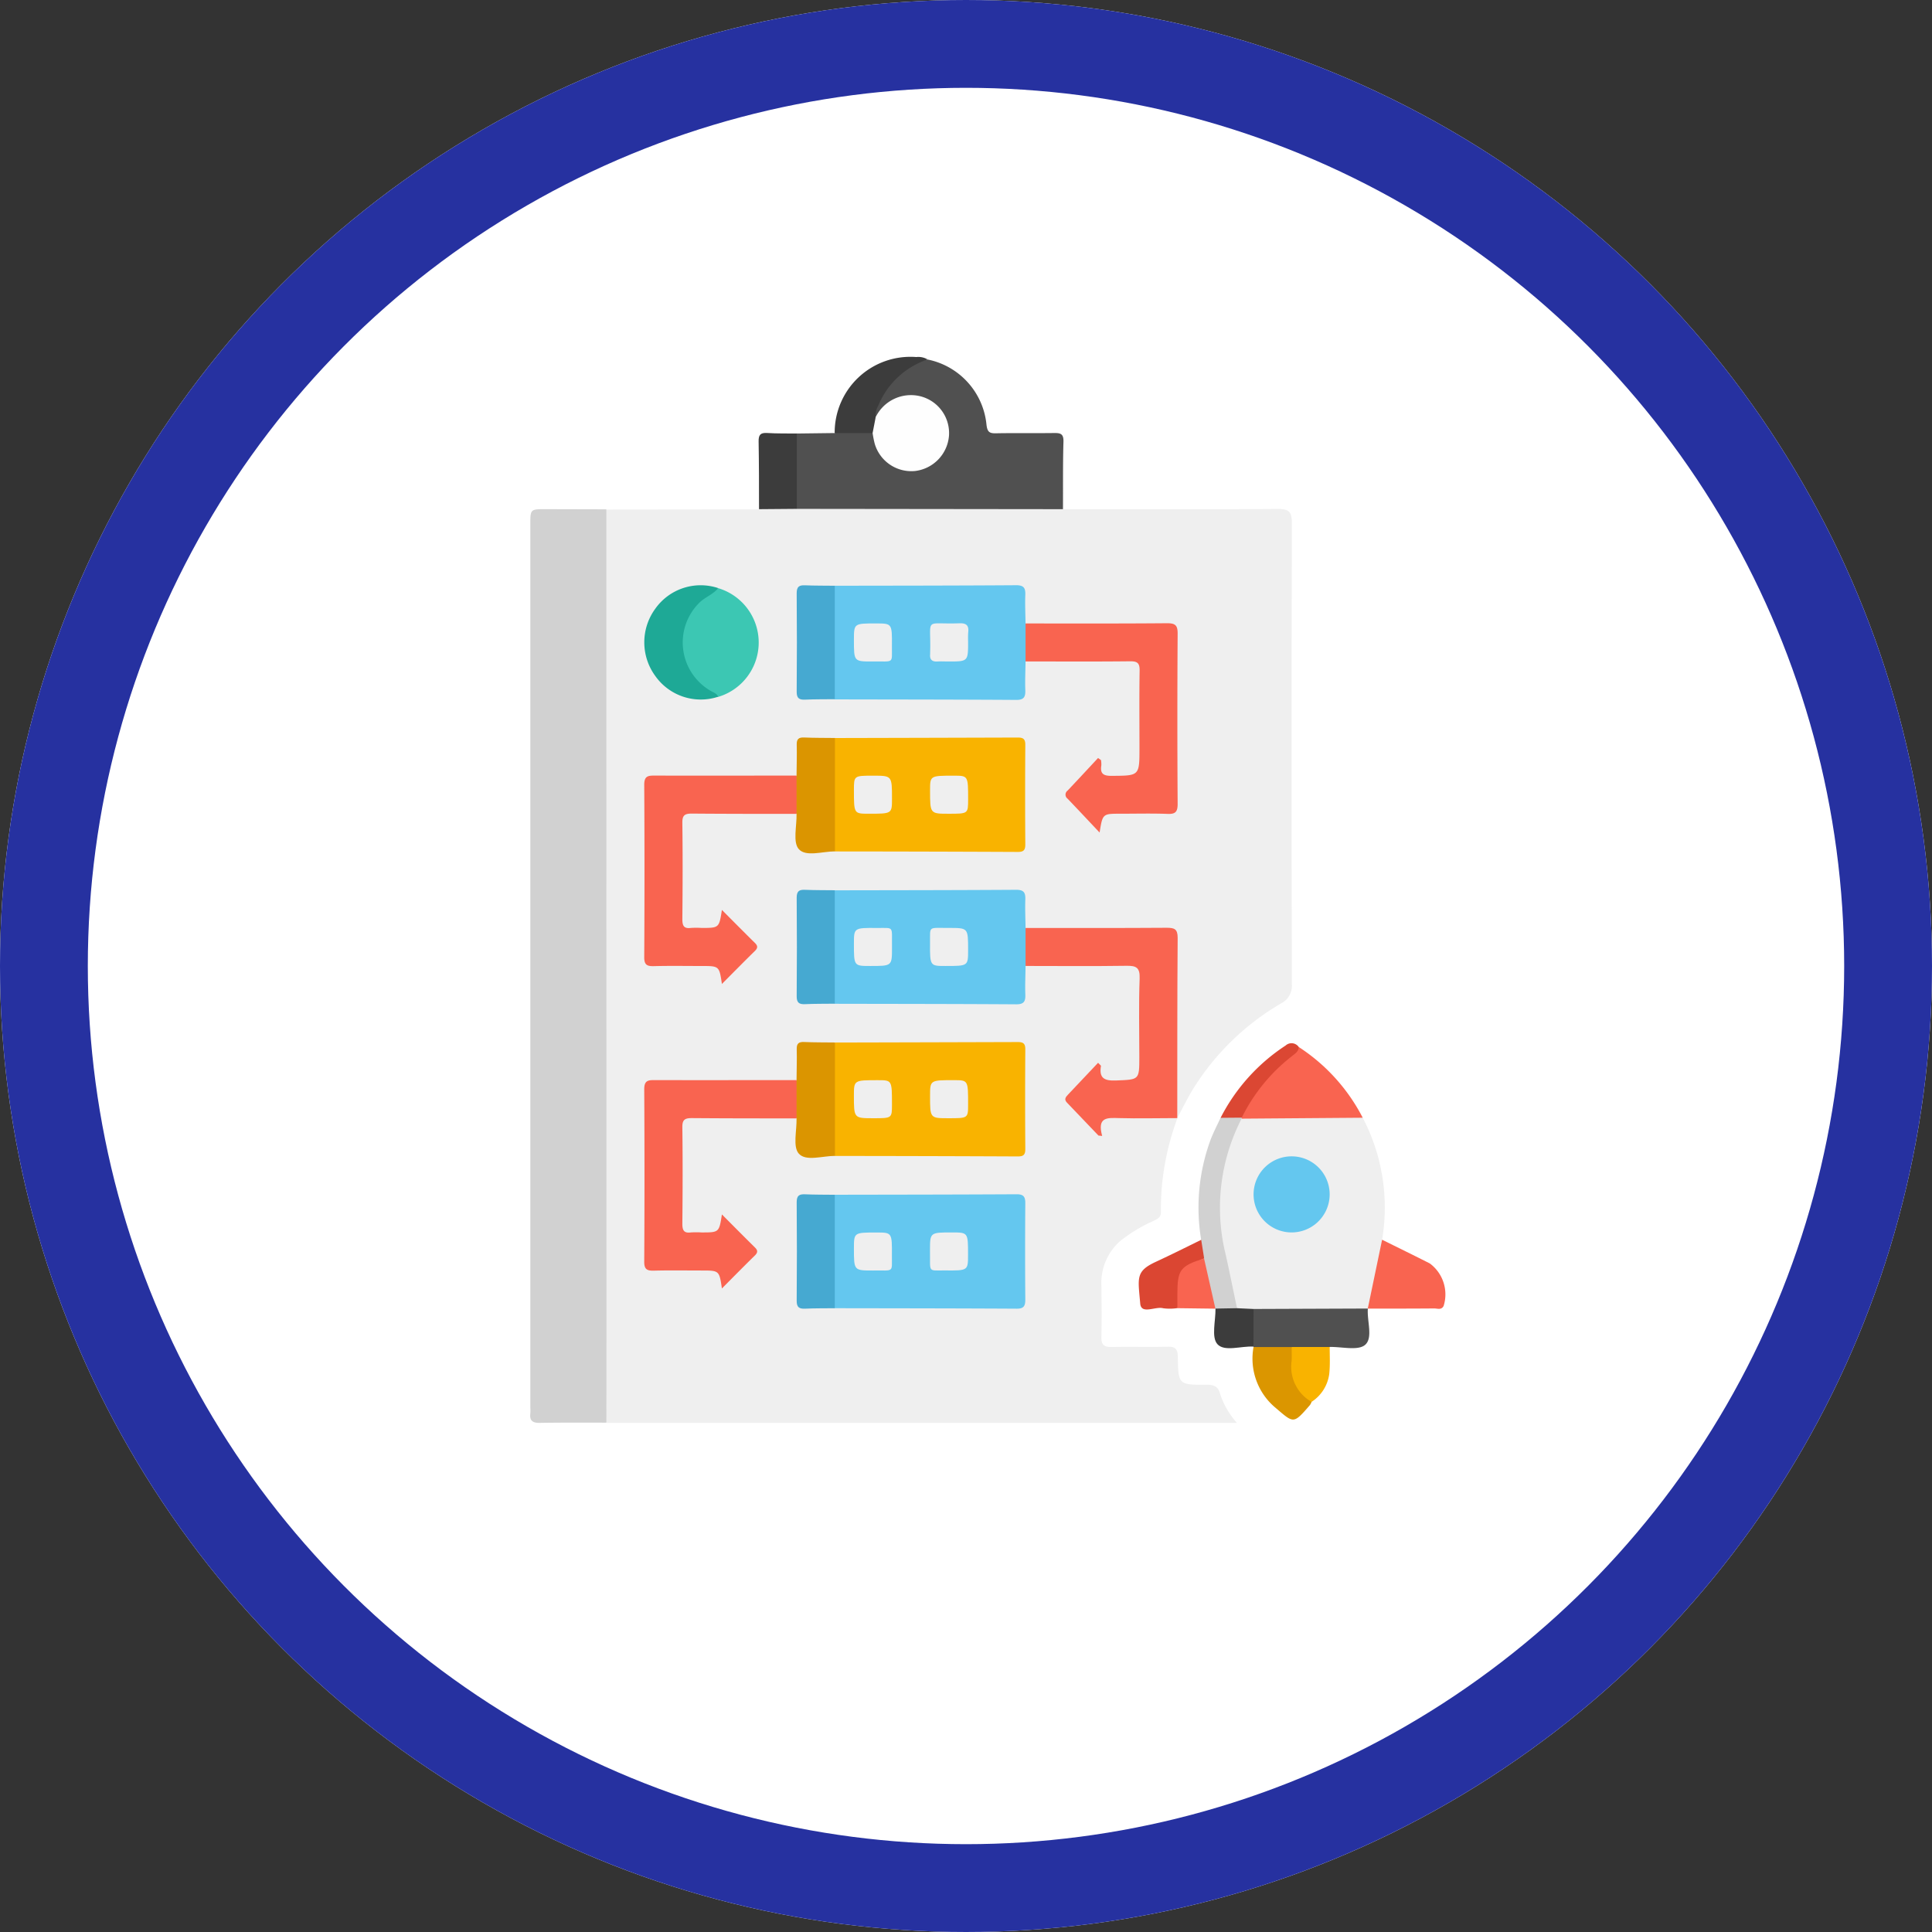 <svg xmlns="http://www.w3.org/2000/svg" width="88" height="88" viewBox="0 0 88 88">
  <rect x="0" y="0" width="88" height="88" fill="#333333" stroke="none"/>
  <g id="Grupo_124166" data-name="Grupo 124166" transform="translate(4538 7190.61)">
    <g id="Grupo_123811" data-name="Grupo 123811" transform="translate(-4538 -7190.61)">
      <g id="Elipse_6766" data-name="Elipse 6766" fill="#fff" stroke="#2631a0" stroke-width="4">
        <circle cx="44" cy="44" r="44" stroke="none"/>
        <circle cx="44" cy="44" r="42" fill="none"/>
      </g>
      <g id="Grupo_123809" data-name="Grupo 123809" transform="translate(24.15 16.259)">
        <path id="Trazado_170096" data-name="Trazado 170096" d="M859.732,418.949c3.267,0,6.534.014,9.8-.009.513,0,.624.157.623.641q-.022,10.5,0,21.01a.892.892,0,0,1-.482.866,11.59,11.59,0,0,0-4.051,3.958c-.245.415-.46.847-.688,1.272a1.171,1.171,0,0,1-.163-.829c0-2.29,0-4.581,0-6.871,0-.772-.016-.786-.786-.787-1.713,0-3.427,0-5.14,0a1.455,1.455,0,0,1-.842-.132,1.23,1.23,0,0,1-.163-.826c-.019-.754-.031-.773-.806-.774q-3.613,0-7.225,0a3.855,3.855,0,0,1-.43-.013c-.377.018-.756.008-1.133.009-.31,0-.465.132-.466.451,0,1.314,0,2.628,0,3.943,0,.35.177.474.5.472.36,0,.72-.01,1.08.008,2.518-.029,5.036,0,7.555-.013.9,0,.9,0,.922-.879a1.433,1.433,0,0,1,.1-.634c.163-.223.411-.2.641-.2,1.353-.009,2.706-.014,4.06,0,.609.007.724.124.73.742.013,1.353.016,2.707,0,4.06-.007.578-.13.683-.712.708-.216.009-.433.01-.649,0-.438-.022-.466-.043-.747-.5a12.426,12.426,0,0,0-.979.988.275.275,0,0,0-.06.347,6.032,6.032,0,0,0,.964,1.018c.094.089.157-.015.188-.1a.46.46,0,0,1,.464-.309c.938-.031,1.875-.037,2.813,0a.48.48,0,0,1,.292.128,11.855,11.855,0,0,0-.752,4.272c.013.261-.184.322-.358.413a6.814,6.814,0,0,0-1.516.924,2.545,2.545,0,0,0-.836,2.023c.009.776.017,1.553,0,2.328-.01.362.125.466.471.458.848-.019,1.7.008,2.545-.013.355-.009.461.112.466.465.018,1.262.03,1.275,1.312,1.266.344,0,.536.087.616.43a3.8,3.8,0,0,0,.762,1.309h-28.71a1.331,1.331,0,0,1-.169-.936q-.007-6.089,0-12.179,0-13.721,0-27.442a1.523,1.523,0,0,1,.168-1.044l6.952-.008c.561-.313,1.167-.116,1.753-.156,3.828-.035,7.656-.011,11.484-.012A.809.809,0,0,1,859.732,418.949Z" transform="translate(-835.463 -412.017)" fill="#efefef"/>
        <path id="Trazado_170097" data-name="Trazado 170097" d="M819.467,420.05q0,18.227.005,36.455,0,2.573-.005,5.146c-1.01,0-2.021-.007-3.031.01-.328.006-.473-.1-.432-.433a2.244,2.244,0,0,0,0-.27q0-20.107,0-40.215c0-.7,0-.7.7-.7Z" transform="translate(-815.998 -413.11)" fill="#d1d1d1"/>
        <path id="Trazado_170098" data-name="Trazado 170098" d="M1039.013,610.872a8.82,8.82,0,0,1,.883,5.558,6.979,6.979,0,0,1-.308,2.094,1.729,1.729,0,0,1-.345,1.045l0-.006a.849.849,0,0,1-.608.172c-1.511,0-3.023.024-4.533-.012a1.735,1.735,0,0,1-.8-.092.6.6,0,0,1-.248-.4,21.017,21.017,0,0,1-.686-4.57,8.59,8.59,0,0,1,.737-3.29.989.989,0,0,1,.466-.57,5.02,5.02,0,0,1,1.387-.074c1.091-.009,2.182,0,3.273,0A1.517,1.517,0,0,1,1039.013,610.872Z" transform="translate(-1001.093 -576.22)" fill="#efefef"/>
        <path id="Trazado_170099" data-name="Trazado 170099" d="M910.9,379.665l-12.127-.014a7.178,7.178,0,0,1,0-3.432l1.725-.021a2.72,2.72,0,0,1,1.62-.107c.321.138.282.477.395.729a1.591,1.591,0,1,0,.822-2.073,1.914,1.914,0,0,0-.559.416c-.124.12-.207.306-.424.3a.282.282,0,0,1-.075-.3,3.178,3.178,0,0,1,2.457-2.315,3.362,3.362,0,0,1,2.684,2.989c.041.306.131.377.419.372.881-.017,1.763,0,2.643-.012.3-.005.453.026.442.395C910.892,377.615,910.906,378.64,910.9,379.665Z" transform="translate(-886.633 -372.732)" fill="#505050"/>
        <path id="Trazado_170100" data-name="Trazado 170100" d="M1045.444,592.756l-5.516.042-.045-.063a3.777,3.777,0,0,1,1.044-1.708,8.872,8.872,0,0,1,1.607-1.49A8.45,8.45,0,0,1,1045.444,592.756Z" transform="translate(-1007.524 -558.104)" fill="#f96450"/>
        <path id="Trazado_170101" data-name="Trazado 170101" d="M1042.829,671.959l5.207-.02c-.045.568.242,1.328-.12,1.65-.318.283-1.061.087-1.617.1a4.121,4.121,0,0,1-1.733.141,4.169,4.169,0,0,1-1.737-.139l-.005-.022A2.053,2.053,0,0,1,1042.829,671.959Z" transform="translate(-1009.882 -628.596)" fill="#505050"/>
        <path id="Trazado_170102" data-name="Trazado 170102" d="M1028.606,611.054a8.857,8.857,0,0,0-.718,6.219c.176.8.34,1.61.509,2.415a.771.771,0,0,1-.981.017v0c-.217-.116-.248-.333-.29-.542-.117-.576-.228-1.152-.353-1.726-.02-.288-.191-.575-.008-.865a8.932,8.932,0,0,1,.42-4.534c.131-.35.308-.684.464-1.025a.933.933,0,0,1,.965-.008Z" transform="translate(-996.203 -576.36)" fill="#d1d1d1"/>
        <path id="Trazado_170103" data-name="Trazado 170103" d="M1079.95,653.4l.653-3.138c.725.36,1.453.714,2.174,1.081a1.754,1.754,0,0,1,.629,1.933c-.1.2-.283.115-.429.116C1081.968,653.4,1080.959,653.4,1079.95,653.4Z" transform="translate(-1041.8 -610.053)" fill="#f96450"/>
        <path id="Trazado_170104" data-name="Trazado 170104" d="M916.177,372.169a3.7,3.7,0,0,0-2.254,2.114.859.859,0,0,0-.112.51.6.6,0,0,1-.141.729h-1.728a3.45,3.45,0,0,1,3.718-3.463A.829.829,0,0,1,916.177,372.169Z" transform="translate(-898.074 -372.055)" fill="#3c3c3c"/>
        <path id="Trazado_170105" data-name="Trazado 170105" d="M889.717,396.023q0,1.716,0,3.432l-1.72.014c0-1.027,0-2.054-.018-3.08-.006-.3.08-.409.389-.39C888.816,396.028,889.267,396.017,889.717,396.023Z" transform="translate(-877.575 -392.536)" fill="#3c3c3c"/>
        <path id="Trazado_170106" data-name="Trazado 170106" d="M1043.829,684.07l1.74,0a.7.7,0,0,1,.138.56,1.933,1.933,0,0,0,.609,1.659.6.6,0,0,1,.156.28.673.673,0,0,1-.074.143c-.776.894-.728.836-1.621.078A2.913,2.913,0,0,1,1043.829,684.07Z" transform="translate(-1010.882 -638.972)" fill="#db9600"/>
        <path id="Trazado_170107" data-name="Trazado 170107" d="M1010.627,650.3l.134.846a1.794,1.794,0,0,0-1.1,2.032.307.307,0,0,1-.121.233,2.335,2.335,0,0,1-.641.007c-.359-.1-1,.3-1.049-.211-.1-1.17-.221-1.47.7-1.9C1009.25,650.983,1009.937,650.639,1010.627,650.3Z" transform="translate(-980.064 -610.087)" fill="#db4632"/>
        <path id="Trazado_170108" data-name="Trazado 170108" d="M1056.811,686.566a1.841,1.841,0,0,1-.91-1.856c.016-.213,0-.428.006-.643h1.73c0,.41.023.823-.021,1.229A1.794,1.794,0,0,1,1056.811,686.566Z" transform="translate(-1021.221 -638.972)" fill="#f9b300"/>
        <path id="Trazado_170109" data-name="Trazado 170109" d="M1034.537,591.708l-.965.008a8.621,8.621,0,0,1,2.962-3.293.4.4,0,0,1,.6.07c-.013.23-.2.314-.349.444A8.026,8.026,0,0,0,1034.537,591.708Z" transform="translate(-1002.126 -557.06)" fill="#db4733"/>
        <path id="Trazado_170110" data-name="Trazado 170110" d="M1019.954,658.424c0-.214,0-.429,0-.643,0-1.108.128-1.279,1.215-1.622l.517,2.287Z" transform="translate(-990.476 -615.097)" fill="#f96450"/>
        <path id="Trazado_170111" data-name="Trazado 170111" d="M1031.581,671.853l.981-.017.753.035q0,.857-.005,1.714c-.567-.034-1.327.248-1.645-.115C1031.385,673.151,1031.59,672.408,1031.581,671.853Z" transform="translate(-1000.367 -628.508)" fill="#3c3c3c"/>
        <path id="Trazado_170112" data-name="Trazado 170112" d="M910.971,444.012c2.755-.005,5.511-.005,8.266-.024.352,0,.424.137.412.447-.016.431.005.864.011,1.3a2.223,2.223,0,0,1,0,1.73c-.005.432-.027.865-.011,1.3.011.309-.06.449-.412.447-2.755-.018-5.511-.018-8.266-.024a.8.8,0,0,1-.166-.609q-.011-1.975,0-3.949A.8.8,0,0,1,910.971,444.012Z" transform="translate(-897.098 -433.591)" fill="#64c7ef"/>
        <path id="Trazado_170113" data-name="Trazado 170113" d="M910.971,635.948c2.762-.005,5.524-.007,8.286-.022.318,0,.394.118.392.413q-.017,2.193,0,4.387c0,.294-.074.414-.392.412-2.762-.016-5.524-.017-8.286-.022a.8.8,0,0,1-.166-.609q-.011-1.975,0-3.949A.8.8,0,0,1,910.971,635.948Z" transform="translate(-897.098 -597.788)" fill="#64c7ef"/>
        <path id="Trazado_170114" data-name="Trazado 170114" d="M910.975,587.976q4.165-.009,8.33-.022c.251,0,.346.068.344.333q-.016,2.272,0,4.544c0,.265-.093.334-.344.333q-4.165-.019-8.33-.022a.856.856,0,0,1-.171-.661q-.01-1.921,0-3.842A.856.856,0,0,1,910.975,587.976Z" transform="translate(-897.098 -556.749)" fill="#f9b300"/>
        <path id="Trazado_170115" data-name="Trazado 170115" d="M910.975,492.012q4.165-.009,8.33-.022c.251,0,.346.068.344.333q-.016,2.272,0,4.544c0,.265-.093.334-.344.333q-4.165-.019-8.33-.022a.856.856,0,0,1-.171-.662q-.01-1.921,0-3.842A.856.856,0,0,1,910.975,492.012Z" transform="translate(-897.098 -474.655)" fill="#f9b300"/>
        <path id="Trazado_170116" data-name="Trazado 170116" d="M919.661,543.424c-.005.432-.027.865-.011,1.3.011.309-.06.449-.412.447-2.755-.018-5.511-.018-8.267-.024a.8.8,0,0,1-.166-.609q-.011-1.975,0-3.95a.8.8,0,0,1,.166-.609c2.755-.006,5.511-.006,8.267-.024.352,0,.423.137.412.447-.016.431.005.864.011,1.3A2.223,2.223,0,0,1,919.661,543.424Z" transform="translate(-897.098 -515.685)" fill="#64c7ef"/>
        <path id="Trazado_170117" data-name="Trazado 170117" d="M858.9,505.716c-1.589,0-3.177,0-4.766-.013-.326,0-.435.079-.431.421.019,1.462.015,2.924,0,4.387,0,.294.066.443.387.4a4.088,4.088,0,0,1,.487,0c.8,0,.8,0,.928-.82.52.521,1.009,1.017,1.506,1.506.133.131.131.229,0,.359-.5.489-.987.986-1.506,1.507-.121-.818-.121-.818-.93-.818-.722,0-1.445-.013-2.166.006-.31.008-.444-.053-.442-.409q.023-3.926,0-7.853c0-.407.183-.418.488-.417,2.148.006,4.3,0,6.444,0A1.891,1.891,0,0,1,858.9,505.716Z" transform="translate(-846.773 -484.904)" fill="#f96450"/>
        <path id="Trazado_170118" data-name="Trazado 170118" d="M858.9,601.681c-1.589,0-3.177,0-4.766-.013-.326,0-.435.079-.431.421.019,1.462.015,2.924,0,4.387,0,.294.066.443.387.4a4.127,4.127,0,0,1,.487,0c.8,0,.8,0,.928-.82.52.521,1.009,1.017,1.506,1.506.133.131.131.229,0,.359-.5.489-.987.985-1.506,1.507-.121-.818-.121-.818-.93-.818-.722,0-1.445-.013-2.166.006-.31.008-.444-.052-.442-.409q.023-3.926,0-7.853c0-.407.183-.418.488-.417,2.148.006,4.3,0,6.444,0A1.891,1.891,0,0,1,858.9,601.681Z" transform="translate(-846.773 -566.999)" fill="#f96450"/>
        <path id="Trazado_170119" data-name="Trazado 170119" d="M972.109,457.71v-1.73c2.149,0,4.3.008,6.447-.011.381,0,.483.1.48.482q-.025,3.874,0,7.747c0,.35-.09.47-.45.456-.721-.027-1.444-.008-2.167-.008-.8,0-.8,0-.938.857-.526-.557-.989-1.053-1.458-1.542a.227.227,0,0,1,0-.368c.466-.492.926-.989,1.388-1.485l.133.094a1.107,1.107,0,0,1,.016.247c-.063.391.112.475.481.472,1.255-.01,1.256.005,1.256-1.27,0-1.174-.012-2.348.007-3.521.005-.333-.089-.43-.425-.427C975.287,457.721,973.7,457.711,972.109,457.71Z" transform="translate(-949.546 -443.841)" fill="#f96450"/>
        <path id="Trazado_170120" data-name="Trazado 170120" d="M972.109,553.685v-1.73c2.143,0,4.286.006,6.428-.009.351,0,.5.053.5.459-.021,2.737-.015,5.474-.018,8.21l0,0c-.883,0-1.766.024-2.648,0-.52-.013-1.016-.069-.773.812l-.169-.017q-.716-.75-1.434-1.5c-.142-.148-.06-.251.048-.365.456-.48.91-.963,1.369-1.449.091.1.135.124.132.143-.095.556.152.684.682.663,1.064-.044,1.065-.013,1.065-1.079,0-1.189-.03-2.379.014-3.566.018-.5-.152-.587-.605-.579C975.172,553.7,973.64,553.686,972.109,553.685Z" transform="translate(-949.546 -525.946)" fill="#f96450"/>
        <path id="Trazado_170121" data-name="Trazado 170121" d="M864.841,444.9a2.584,2.584,0,0,1,0,4.952,2.623,2.623,0,0,1,0-4.952Z" transform="translate(-856.278 -434.369)" fill="#3cc7b3"/>
        <path id="Trazado_170122" data-name="Trazado 170122" d="M855.317,444.124c-.236.3-.613.409-.88.688a2.544,2.544,0,0,0,.55,4c.123.071.268.112.33.26a2.535,2.535,0,0,1-2.864-.943,2.593,2.593,0,0,1,0-3.068A2.532,2.532,0,0,1,855.317,444.124Z" transform="translate(-846.754 -433.596)" fill="#1ea996"/>
        <path id="Trazado_170123" data-name="Trazado 170123" d="M901.72,444.024v5.168c-.451.005-.9,0-1.352.02-.269.012-.385-.062-.383-.358q.019-2.246,0-4.491c0-.3.114-.37.383-.359C900.818,444.023,901.27,444.018,901.72,444.024Z" transform="translate(-887.847 -433.603)" fill="#46a9d1"/>
        <path id="Trazado_170124" data-name="Trazado 170124" d="M899.632,495.462q0-.873,0-1.746c0-.466.022-.933.008-1.4-.008-.262.086-.344.34-.333.465.021.932.016,1.4.022v5.165c-.567,0-1.32.26-1.643-.1C899.452,496.757,899.647,496.015,899.632,495.462Z" transform="translate(-887.5 -474.65)" fill="#db9500"/>
        <path id="Trazado_170125" data-name="Trazado 170125" d="M901.72,539.989v5.167c-.451.006-.9,0-1.352.021-.269.012-.385-.062-.383-.359q.019-2.246,0-4.491c0-.3.114-.37.383-.358C900.818,539.988,901.27,539.983,901.72,539.989Z" transform="translate(-887.847 -515.698)" fill="#46a9d1"/>
        <path id="Trazado_170126" data-name="Trazado 170126" d="M899.632,591.427q0-.873,0-1.746c0-.466.022-.933.008-1.4-.008-.262.086-.344.34-.333.465.021.932.016,1.4.022v5.165c-.567,0-1.32.26-1.643-.1C899.452,592.722,899.647,591.98,899.632,591.427Z" transform="translate(-887.5 -556.745)" fill="#db9500"/>
        <path id="Trazado_170127" data-name="Trazado 170127" d="M901.72,635.953v5.168c-.451.005-.9,0-1.352.02-.269.012-.385-.062-.383-.359q.019-2.246,0-4.491c0-.3.114-.37.383-.359C900.818,635.952,901.27,635.947,901.72,635.953Z" transform="translate(-887.847 -597.792)" fill="#46a9d1"/>
        <path id="Trazado_170128" data-name="Trazado 170128" d="M1045.661,627.44a1.733,1.733,0,1,1,1.778-1.659A1.735,1.735,0,0,1,1045.661,627.44Z" transform="translate(-1011.026 -587.564)" fill="#64c7ef"/>
        <path id="Trazado_170129" data-name="Trazado 170129" d="M923.9,385.782l.141-.728a1.788,1.788,0,0,1,1.989-.958,1.73,1.73,0,0,1,1.351,1.783,1.758,1.758,0,0,1-1.536,1.63,1.738,1.738,0,0,1-1.852-1.252A4.824,4.824,0,0,1,923.9,385.782Z" transform="translate(-908.304 -382.316)" fill="#fefefe"/>
        <path id="Trazado_170130" data-name="Trazado 170130" d="M943.72,456.826c0,.911,0,.911-.9.911-.162,0-.324-.01-.485,0-.252.018-.372-.082-.344-.34,0-.018,0-.036,0-.054.051-1.667-.321-1.285,1.335-1.346.3-.011.435.087.4.4A3.963,3.963,0,0,0,943.72,456.826Z" transform="translate(-923.774 -443.866)" fill="#efefef"/>
        <path id="Trazado_170131" data-name="Trazado 170131" d="M918.851,457.765c-.835,0-.835,0-.835-.979,0-.755,0-.755,1.006-.754.728,0,.734,0,.725,1.033C919.74,457.891,919.869,457.75,918.851,457.765Z" transform="translate(-903.271 -443.894)" fill="#efefef"/>
        <path id="Trazado_170132" data-name="Trazado 170132" d="M918.881,649.694c-.865,0-.865,0-.865-1,0-.731,0-.731,1.03-.731.7,0,.709,0,.7,1.057C919.742,649.812,919.854,649.68,918.881,649.694Z" transform="translate(-903.271 -608.083)" fill="#efefef"/>
        <path id="Trazado_170133" data-name="Trazado 170133" d="M942,648.783c0-.823,0-.823.991-.823.743,0,.743,0,.742,1.018,0,.716,0,.723-1.045.713C941.878,649.684,942.018,649.816,942,648.783Z" transform="translate(-923.79 -608.083)" fill="#efefef"/>
        <path id="Trazado_170134" data-name="Trazado 170134" d="M918.9,601.711c-.885,0-.885,0-.885-1.024,0-.71,0-.71,1.092-.709.642,0,.642,0,.642,1.106C919.749,601.711,919.749,601.711,918.9,601.711Z" transform="translate(-903.271 -567.036)" fill="#efefef"/>
        <path id="Trazado_170135" data-name="Trazado 170135" d="M942.846,601.711c-.84,0-.84,0-.839-1.016,0-.719,0-.719,1.083-.718.651,0,.651,0,.65,1.1C943.74,601.711,943.74,601.711,942.846,601.711Z" transform="translate(-923.794 -567.036)" fill="#efefef"/>
        <path id="Trazado_170136" data-name="Trazado 170136" d="M942.856,505.747c-.849,0-.849,0-.849-1.06,0-.674,0-.674,1.074-.674.661,0,.661,0,.66,1.087C943.74,505.747,943.74,505.747,942.856,505.747Z" transform="translate(-923.794 -484.941)" fill="#efefef"/>
        <path id="Trazado_170137" data-name="Trazado 170137" d="M918.888,504.013c.862,0,.862,0,.862,1.047,0,.687,0,.687-1.061.686-.673,0-.673,0-.673-1.074C918.016,504.013,918.016,504.013,918.888,504.013Z" transform="translate(-903.271 -484.941)" fill="#efefef"/>
        <path id="Trazado_170138" data-name="Trazado 170138" d="M919.75,552.91c0,.821,0,.821-.995.82-.74,0-.74,0-.739-1.021,0-.713,0-.72,1.048-.71C919.874,552.006,919.735,551.876,919.75,552.91Z" transform="translate(-903.271 -525.99)" fill="#efefef"/>
        <path id="Trazado_170139" data-name="Trazado 170139" d="M942.881,551.991c.862,0,.862,0,.862,1.006,0,.728,0,.728-1.034.727-.7,0-.706,0-.7-1.06C942.017,551.872,941.908,552,942.881,551.991Z" transform="translate(-923.797 -525.984)" fill="#efefef"/>
      </g>
    </g>
  </g>
</svg>

